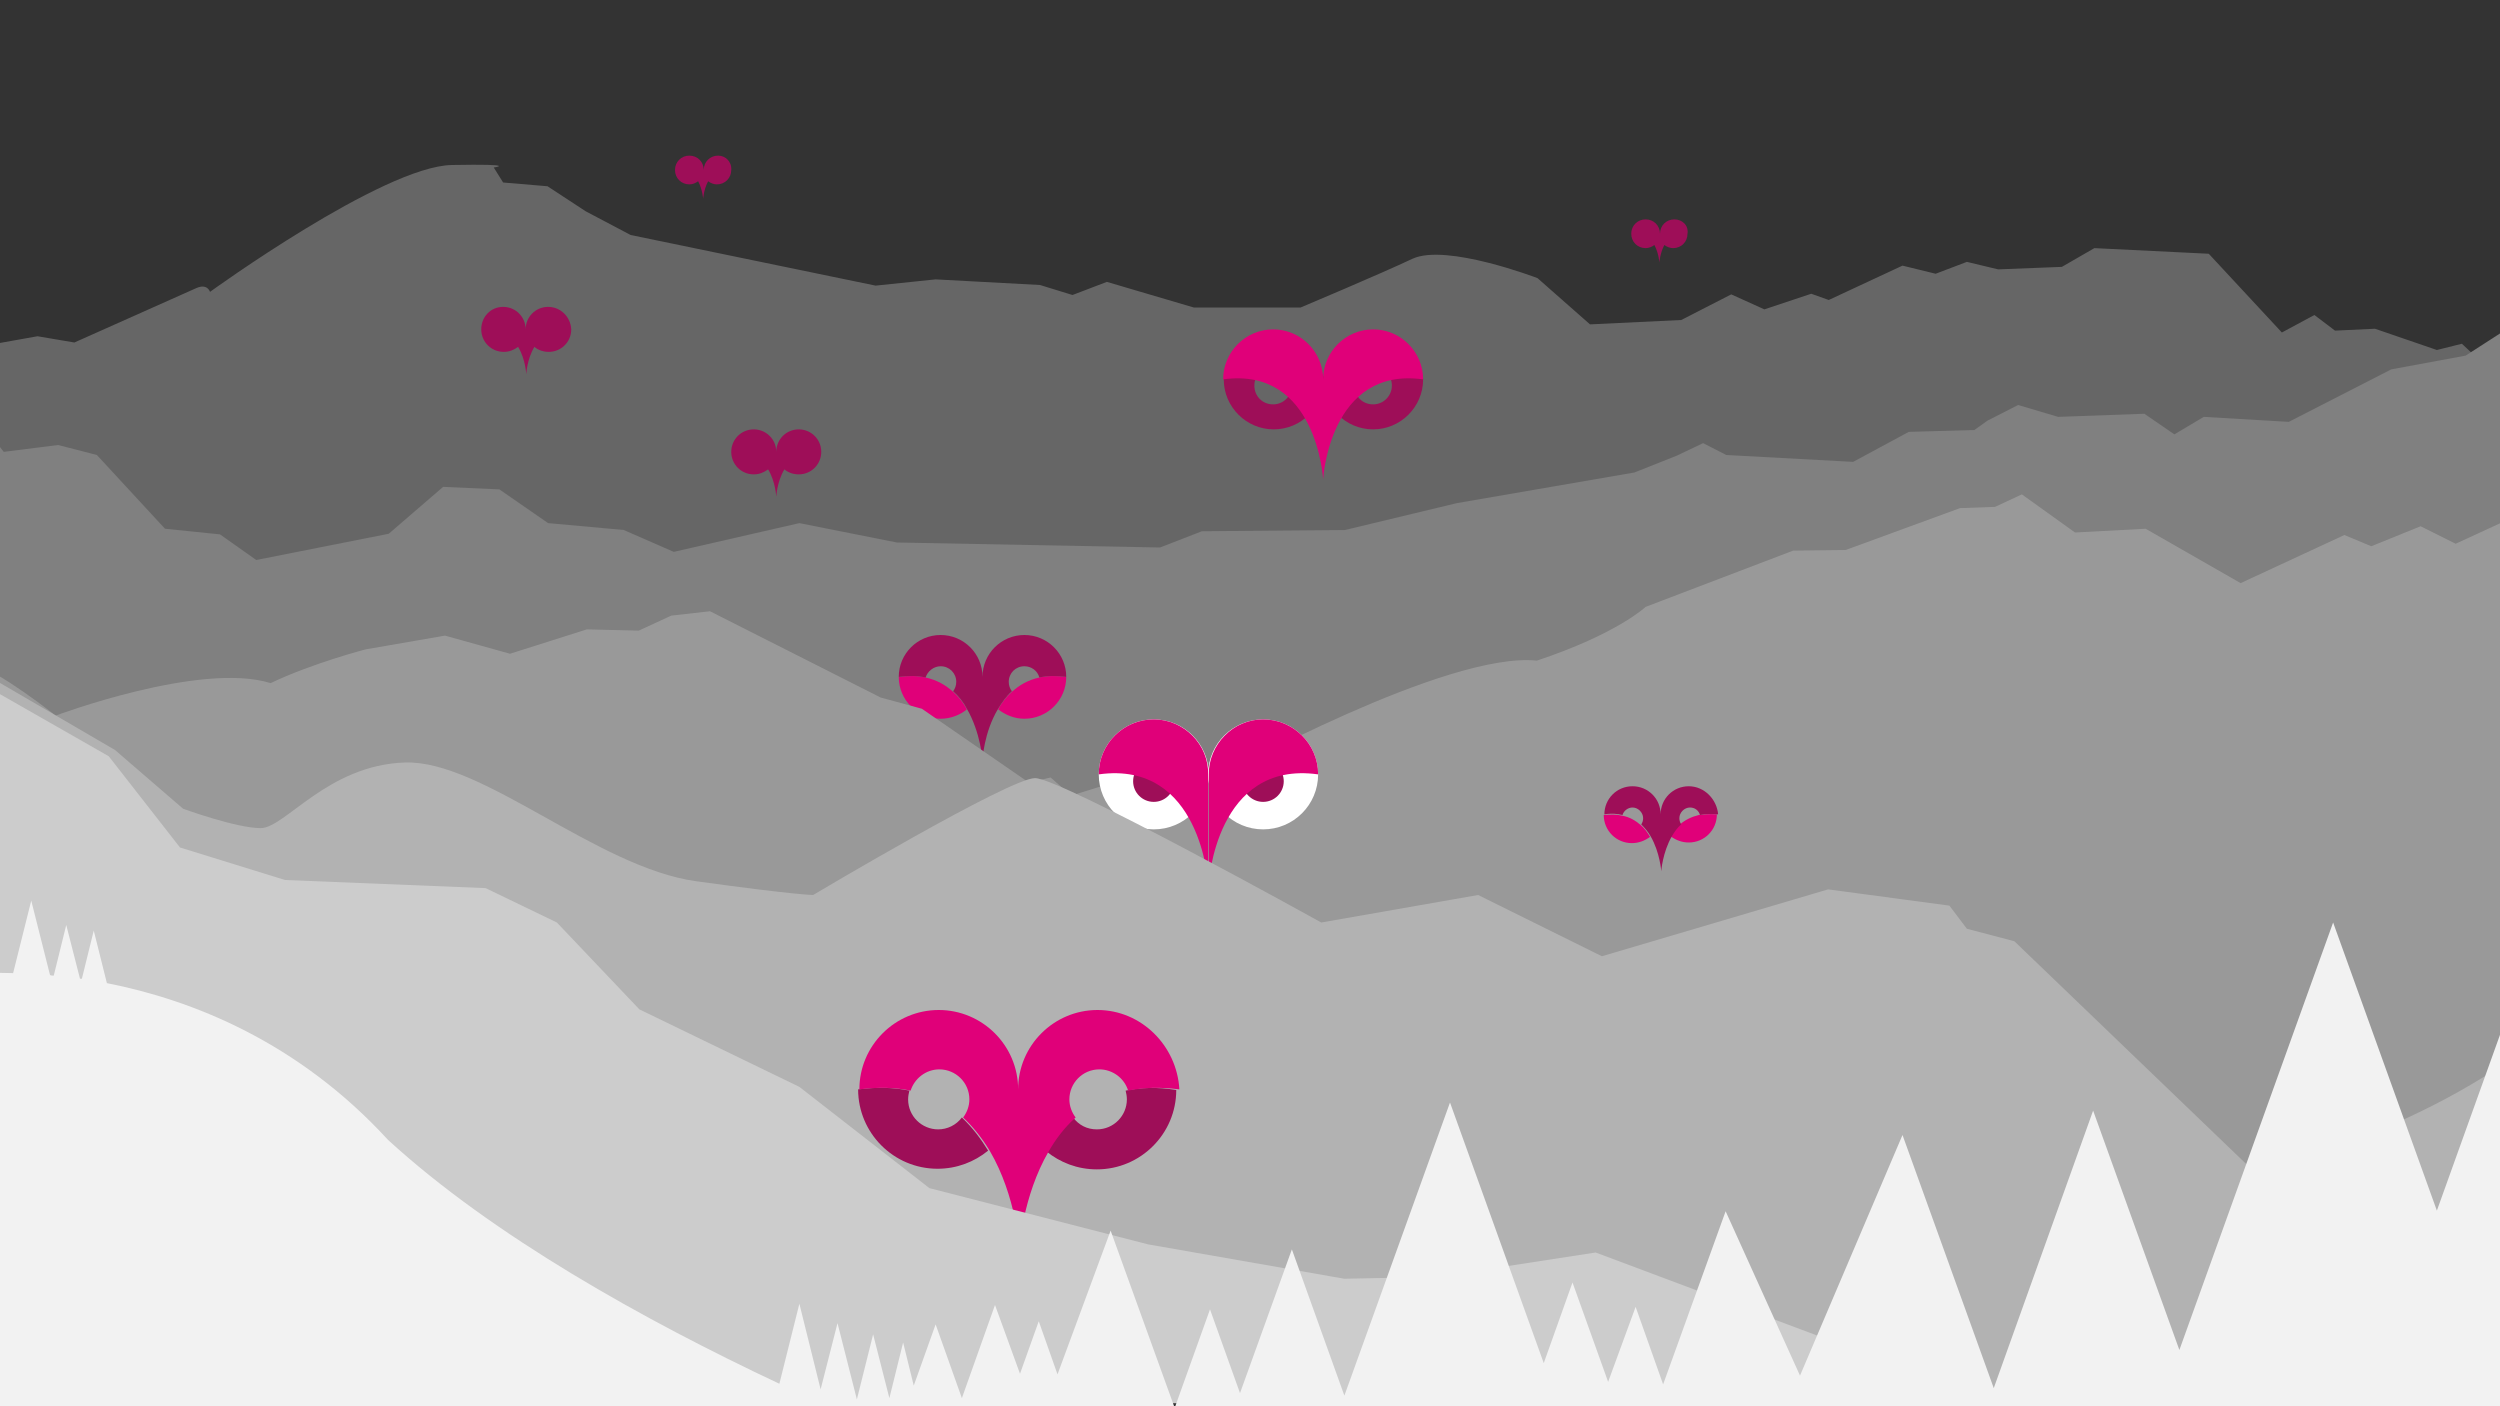 <?xml version="1.0" encoding="utf-8"?>
<!-- Generator: Adobe Illustrator 16.0.3, SVG Export Plug-In . SVG Version: 6.00 Build 0)  -->
<!DOCTYPE svg PUBLIC "-//W3C//DTD SVG 1.1//EN" "http://www.w3.org/Graphics/SVG/1.1/DTD/svg11.dtd">
<svg version="1.1" id="Vrstva_1" xmlns="http://www.w3.org/2000/svg" xmlns:xlink="http://www.w3.org/1999/xlink" x="0px" y="0px"
	 width="400px" height="225px" viewBox="0 0 400 225" style="enable-background:new 0 0 400 225;" xml:space="preserve">
<rect x="0" y="0" width="400" height="225" fill="#333333" stroke="none"/>
<style type="text/css">
<![CDATA[
	.st0{fill:#E00079;}
	.st1{fill:#808080;}
	.st2{fill:#B2B2B2;}
	.st3{fill:#F2F2F2;}
	.st4{fill:#999999;}
	.st5{fill:#FFFFFF;}
	.st6{fill:#666666;}
	.st7{fill:#CCCCCC;}
	.st8{fill:#9E0E58;}
]]>
</style>
<path class="st6" d="M410.5,224.5V54.3c-1.6-0.8-3.6-1.5-5.6-1.2c-4.2,0.8-8,4.7-8,4.7l-3-2.8l-4,1l-9.9-3.4l-6.4,0.3l-3.3-2.5
	l-5.2,2.8l-11.7-12.6l-18.3-0.9l-5.2,3l-10.2,0.4l-5-1.2l-5,1.9l-5.3-1.3l-11.8,5.5l-2.8-1l-7.5,2.5l-5.3-2.4l-8,4.1l-14.6,0.7
	l-8.4-7.4c0,0-14.6-5.6-20-3.1c-5.3,2.5-17.9,7.8-17.9,7.8H191l-13.9-4.1l-5.5,2.1l-5.2-1.6l-16.7-0.9l-9.6,1l-39.2-8.1l-7.2-3.8
	l-6.1-4l-7.1-0.6L79,26.8c0,0,4.3-0.6-6.7-0.4S33.6,46.7,33.6,46.7s-0.4-1.4-2.2-0.6c-1.8,0.8-19.5,8.7-19.5,8.7l-5.9-1l-11.2,2
	v168.7H410.5z"/>
<g>
	<path class="st8" d="M195.8,60.7c0,4.4,3.6,8,8,8s8-3.6,8-8C211.7,56.3,195.8,56.3,195.8,60.7z M203.7,64.7c-1.7,0-3-1.3-3-3
		c0-1.7,1.3-3,3-3s3,1.3,3,3C206.7,63.3,205.4,64.7,203.7,64.7z"/>
	<path class="st8" d="M211.7,60.7c0,4.4,3.6,8,8,8c4.4,0,8-3.6,8-8C227.7,56.3,211.7,56.3,211.7,60.7z M219.7,64.7c-1.7,0-3-1.3-3-3
		c0-1.7,1.3-3,3-3c1.7,0,3,1.3,3,3C222.7,63.3,221.4,64.7,219.7,64.7z"/>
	<path class="st0" d="M219.7,52.7c-4.4,0-8,3.6-8,8c0-4.4-3.6-8-8-8s-8,3.6-8,8c15-2.1,16,16,16,16s1-18.1,16-16
		C227.7,56.3,224.1,52.7,219.7,52.7z"/>
</g>
<path class="st8" d="M127.8,68.7c-2,0-3.6,1.6-3.6,3.6c0-2-1.6-3.6-3.6-3.6c-2,0-3.6,1.6-3.6,3.6c0,2,1.6,3.6,3.6,3.6
	c0.9,0,1.6-0.3,2.3-0.8c1.2,2,1.3,4.4,1.3,4.4s0.1-2.4,1.3-4.4c0.6,0.5,1.4,0.8,2.3,0.8c2,0,3.6-1.6,3.6-3.6
	C131.4,70.3,129.8,68.7,127.8,68.7z"/>
<path class="st8" d="M114.9,24.9c-1.3,0-2.3,1-2.3,2.3c0-1.3-1-2.3-2.3-2.3c-1.3,0-2.3,1-2.3,2.3c0,1.3,1,2.3,2.3,2.3
	c0.5,0,1-0.2,1.4-0.5c0.7,1.3,0.8,2.8,0.8,2.8s0.1-1.5,0.8-2.8c0.4,0.3,0.9,0.5,1.4,0.5c1.3,0,2.3-1,2.3-2.3
	C117.1,25.9,116.1,24.9,114.9,24.9z"/>
<path class="st8" d="M267.9,35.1c-1.3,0-2.3,1-2.3,2.3c0-1.3-1-2.3-2.3-2.3c-1.3,0-2.3,1-2.3,2.3c0,1.3,1,2.3,2.3,2.3
	c0.5,0,1-0.2,1.4-0.5c0.7,1.3,0.8,2.8,0.8,2.8s0.1-1.5,0.8-2.8c0.4,0.3,0.9,0.5,1.4,0.5c1.3,0,2.3-1,2.3-2.3
	C270.2,36.1,269.2,35.1,267.9,35.1z"/>
<path class="st8" d="M87.7,49.1c-2,0-3.6,1.6-3.6,3.6c0-2-1.6-3.6-3.6-3.6S77,50.7,77,52.7c0,2,1.6,3.6,3.6,3.6
	c0.9,0,1.6-0.3,2.3-0.8c1.2,2,1.3,4.4,1.3,4.4s0.1-2.4,1.3-4.4c0.6,0.5,1.4,0.8,2.3,0.8c2,0,3.6-1.6,3.6-3.6
	C91.3,50.7,89.7,49.1,87.7,49.1z"/>
<polygon class="st1" points="394.5,56.9 382.6,59.1 366.2,67.5 352.6,66.7 347.9,69.5 343.1,66.2 329.3,66.7 322.9,64.8 318,67.3 
	315.9,68.8 305.4,69.1 296.5,73.9 276.2,72.8 272.5,70.9 268.3,72.9 261.5,75.6 233.1,80.5 215.2,84.8 192.3,85 185.6,87.6 
	143.5,86.8 127.9,83.7 107.8,88.3 99.8,84.8 87.7,83.7 79.9,78.3 70.9,77.9 62.2,85.4 41,89.6 35.2,85.5 26.4,84.6 15.5,72.8 
	9.3,71.2 0.6,72.3 -5.2,64.9 -5.2,224.5 409.9,224.5 410.5,55.2 402.1,52 "/>
<g>
	<path class="st0" d="M152.5,110.7c-1.2-1.1-2.6-1.9-4.4-2.3c-1.3-0.3-2.7-0.3-4.3-0.1c0,3.7,3,6.7,6.7,6.7c1.6,0,3.1-0.6,4.2-1.5
		C154.2,112.5,153.4,111.5,152.5,110.7z"/>
	<path class="st0" d="M166.3,108.4c-1.8,0.4-3.2,1.2-4.4,2.3c-0.9,0.8-1.7,1.8-2.2,2.8c1.2,0.9,2.6,1.5,4.2,1.5c3.7,0,6.7-3,6.7-6.7
		C169,108.1,167.6,108.1,166.3,108.4z"/>
	<path class="st8" d="M163.9,101.6c-3.7,0-6.7,3-6.7,6.7c0-3.7-3-6.7-6.7-6.7c-3.7,0-6.7,3-6.7,6.7c1.6-0.2,3-0.2,4.3,0.1
		c0.3-1,1.3-1.8,2.4-1.8c1.4,0,2.5,1.1,2.5,2.5c0,0.6-0.2,1.1-0.5,1.5c0.9,0.8,1.7,1.8,2.2,2.8c2.2,3.8,2.5,8.2,2.5,8.2
		s0.2-4.4,2.5-8.2c0.6-1,1.3-2,2.2-2.8c-0.3-0.4-0.5-0.9-0.5-1.5c0-1.4,1.1-2.5,2.5-2.5c1.1,0,2.1,0.7,2.4,1.8
		c1.3-0.3,2.7-0.3,4.3-0.1C170.6,104.6,167.6,101.6,163.9,101.6z"/>
</g>
<path class="st4" d="M410.5,224.5V78.9l-17.6,8.1l-5.6-2.8l-7.9,3.2l-4.3-1.8l-16.6,7.7l-15.2-8.7l-11.3,0.6l-8.5-6.1l-4.3,2
	l-5.6,0.2l-18.3,6.7l-8.4,0.1l-23.6,9c0,0-4.5,4.3-17.4,8.6c-14.4-1.5-50,18.2-50,18.2l-7.2-2l-17.3,5.4l-3.3-2.9l-3.5,0.8
	l-17.1-11.8l-6.6-1.8l-27.3-13.8l-6.2,0.7l-5.2,2.4l-8.3-0.2l-12.3,3.9l-10.4-2.9l-12.7,2.2c0,0-8.5,2.2-15.2,5.4
	c-11.2-3.5-34.4,5.2-34.4,5.2s-8.6-6.9-14.3-9v118.8H410.5z"/>
<g>
	<path class="st0" d="M262.5,132c-0.8-0.7-1.8-1.3-3-1.5c-0.8-0.2-1.8-0.2-2.9-0.1c0,2.5,2,4.5,4.5,4.5c1.1,0,2.1-0.4,2.9-1
		C263.6,133.2,263.1,132.5,262.5,132z"/>
	<path class="st0" d="M271.8,130.4c-1.2,0.3-2.2,0.8-3,1.5c-0.6,0.6-1.1,1.2-1.5,1.9c0.8,0.6,1.8,1,2.9,1c2.5,0,4.5-2,4.5-4.5
		C273.6,130.2,272.7,130.3,271.8,130.4z"/>
	<path class="st8" d="M270.2,125.8c-2.5,0-4.5,2-4.5,4.5c0-2.5-2-4.5-4.5-4.5s-4.5,2-4.5,4.5c1.1-0.2,2.1-0.1,2.9,0.1
		c0.2-0.7,0.9-1.2,1.6-1.2c0.9,0,1.7,0.8,1.7,1.7c0,0.4-0.1,0.7-0.3,1c0.6,0.6,1.1,1.2,1.5,1.9c1.5,2.6,1.7,5.6,1.7,5.6
		s0.2-3,1.7-5.6c0.4-0.7,0.9-1.4,1.5-1.9c-0.2-0.3-0.3-0.6-0.3-1c0-0.9,0.8-1.7,1.7-1.7c0.8,0,1.4,0.5,1.6,1.2
		c0.8-0.2,1.8-0.2,2.9-0.1C274.7,127.9,272.7,125.8,270.2,125.8z"/>
</g>
<g>
	<circle class="st5" cx="184.6" cy="123.9" r="8.8"/>
	<circle class="st8" cx="184.6" cy="125" r="3.3"/>
	<path class="st0" d="M184.6,115.1c-4.8,0-8.8,3.9-8.8,8.8c16.4-2.3,17.5,17.5,17.5,17.5v-17.5C193.4,119.1,189.4,115.1,184.6,115.1
		z"/>
	<circle class="st5" cx="202.1" cy="123.9" r="8.8"/>
	<circle class="st8" cx="202.1" cy="125" r="3.3"/>
	<path class="st0" d="M202.1,115.1c4.8,0,8.8,3.9,8.8,8.8c-16.4-2.3-17.5,17.5-17.5,17.5v-17.5C193.4,119.1,197.3,115.1,202.1,115.1
		z"/>
</g>
<path class="st2" d="M409.3,224.5v-61c-20,17.8-48.7,23.9-48.7,23.9l-38.3-36.8l-7.6-2l-2.8-3.7l-19.4-2.6L256.3,153l-19.8-9.8
	l-25.1,4.4c0,0-41.6-23.1-45.8-23.1c-4.1,0-35.5,18.7-35.5,18.7s-2.8,0-18.7-2.2s-34.2-19.4-46.6-19s-19.2,10.5-23.1,10.5
	s-12.4-3.1-12.4-3.1l-10.9-9.4l-23.5-13.7v118.1H409.3z"/>
<g>
	<path class="st8" d="M153.9,178.8c-0.9,1.2-2.3,1.9-3.8,1.9c-2.6,0-4.8-2.1-4.8-4.8c0-0.5,0.1-1,0.2-1.4c-2.4-0.5-5.1-0.6-8.2-0.2
		c0,7,5.7,12.7,12.7,12.7c3.1,0,5.9-1.1,8.1-2.9C157,182.3,155.6,180.4,153.9,178.8z"/>
	<path class="st8" d="M180.1,174.5c0.1,0.4,0.2,0.9,0.2,1.4c0,2.6-2.1,4.8-4.8,4.8c-1.6,0-2.9-0.7-3.8-1.9c-1.7,1.6-3.1,3.4-4.3,5.4
		c2.2,1.8,5,2.9,8.1,2.9c7,0,12.7-5.7,12.7-12.7C185.2,173.9,182.5,174,180.1,174.5z"/>
	<path class="st0" d="M175.6,161.6c-7,0-12.7,5.7-12.7,12.7c0-7-5.7-12.7-12.7-12.7c-7,0-12.7,5.7-12.7,12.7
		c3.1-0.4,5.8-0.3,8.2,0.2c0.6-1.9,2.4-3.4,4.6-3.4c2.6,0,4.8,2.1,4.8,4.8c0,1.1-0.4,2.1-1,2.9c1.7,1.6,3.1,3.4,4.3,5.4
		c4.2,7.2,4.7,15.6,4.7,15.6s0.5-8.4,4.7-15.6c1.1-1.9,2.5-3.8,4.3-5.4c-0.6-0.8-1-1.8-1-2.9c0-2.6,2.1-4.8,4.8-4.8
		c2.1,0,4,1.4,4.6,3.4c2.4-0.5,5.1-0.6,8.2-0.2C188.3,167.3,182.6,161.6,175.6,161.6z"/>
</g>
<polygon class="st7" points="319.6,224.5 255.3,200.4 230,204.3 215.1,204.6 183.7,199.1 148.7,190.1 127.9,173.9 102.3,161.5 
	89.1,147.6 77.7,142.1 45.6,140.8 28.8,135.6 17.4,121 -5.2,108.1 -5.2,224.5 "/>
<g>
	<path class="st3" d="M169.2,219.9l-3-8.5l-3,8.4l-4-11l-5.3,14.9l-4.2-11.8l-3.5,9.8l-1.7-6.9l-2.2,8.9l-2.6-10.2l-2.6,10.4
		l-3.1-12.2l-2.7,10.6l-3.4-13.7l-3.2,12.8c-21.7-10.2-45.9-23.7-62.6-39c-14.4-15.7-31.3-22.4-45-25.1l-2.1-8.4l-1.9,7.7
		c-0.1,0-0.2,0-0.3,0l-2.2-8.6l-2,8.1c-0.2,0-0.4,0-0.6-0.1l-3-11.9l-2.9,11.6c-2.8-0.1-5.2,0-7,0.1v69.6h192.9l-10.3-28.5
		L169.2,219.9z"/>
	<polygon class="st3" points="389.9,193.7 373.3,147.6 348.7,216 334.9,177.7 319,222.1 304.4,181.6 288,220.1 276.1,193.8 
		266.1,221.5 261.7,209.1 257.3,221.1 251.6,205.2 247,218.1 232,176.4 215.1,223.3 206.7,199.9 198.4,222.9 193.6,209.5 
		187.9,225.4 413.2,225.4 413.2,128.8 	"/>
</g>
</svg>
